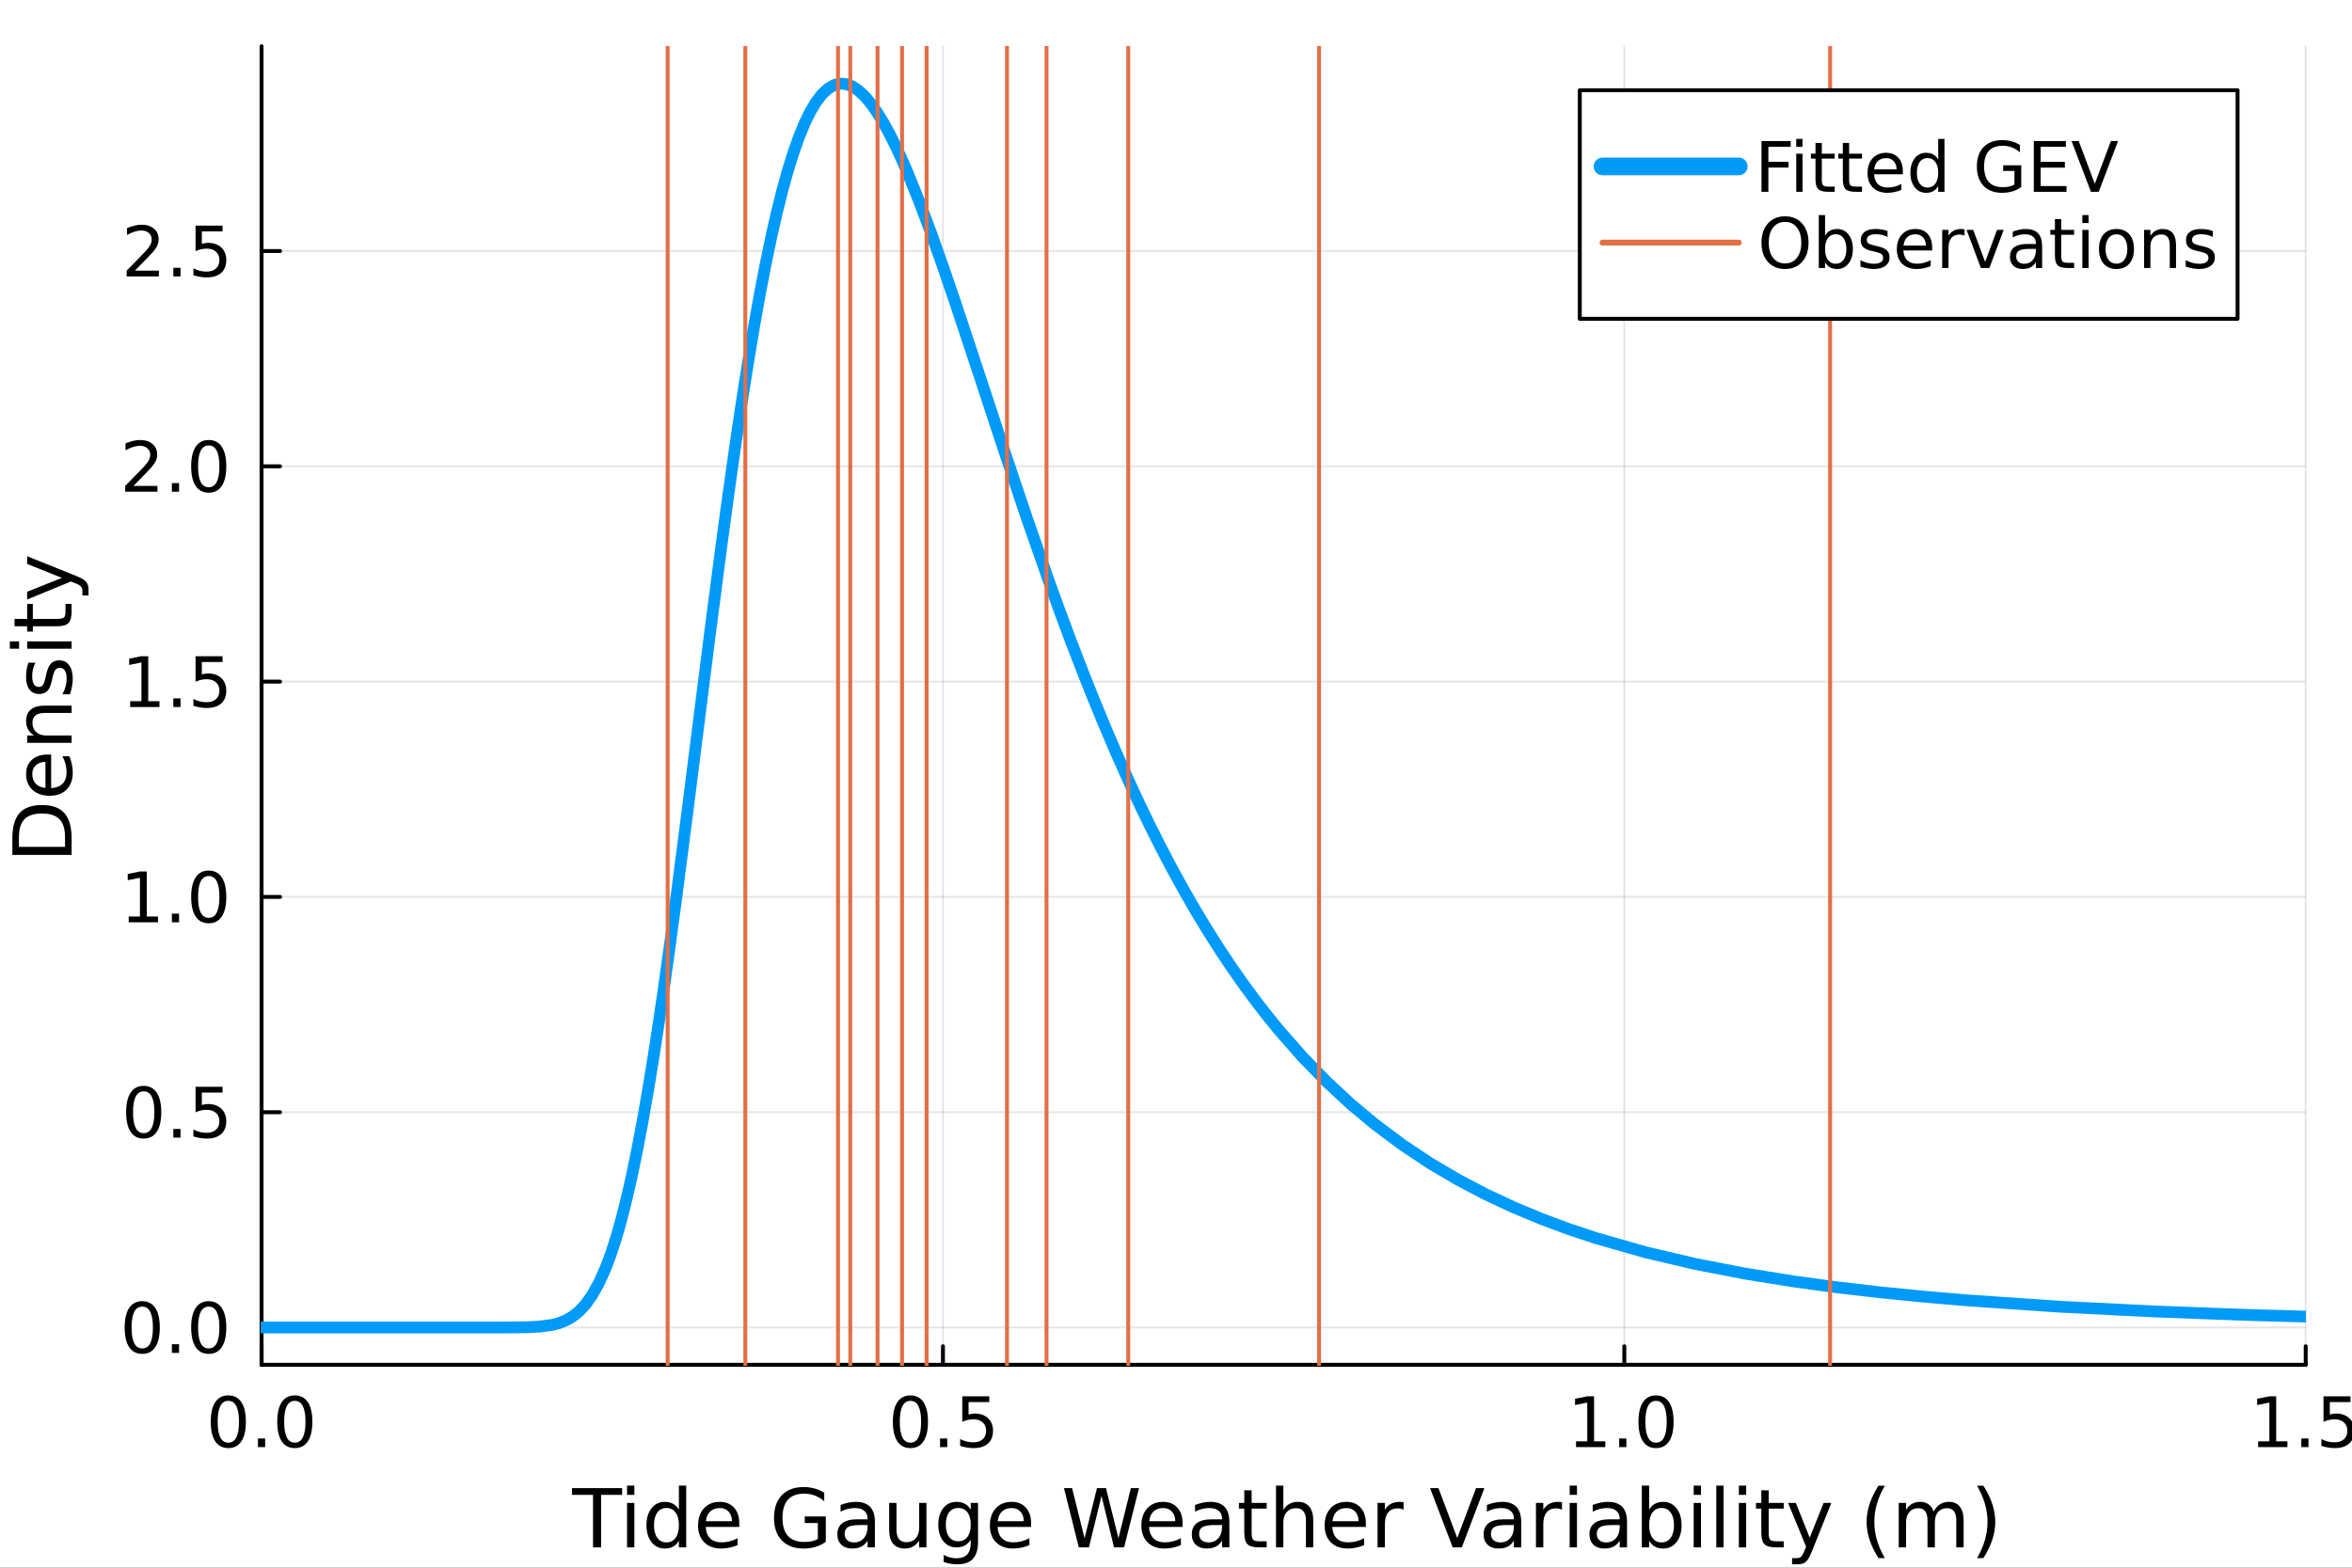 <?xml version="1.0" encoding="utf-8"?>
<svg xmlns="http://www.w3.org/2000/svg" xmlns:xlink="http://www.w3.org/1999/xlink" width="600" height="400" viewBox="0 0 2400 1600">
<rect x="0" y="0" width="2400" height="1600" fill="#333333" stroke="none"/>
<defs>
  <clipPath id="clip240">
    <rect x="0" y="0" width="2400" height="1600"/>
  </clipPath>
</defs>
<path clip-path="url(#clip240)" d="
M0 1600 L2400 1600 L2400 0 L0 0  Z
  " fill="#ffffff" fill-rule="evenodd" fill-opacity="1"/>
<defs>
  <clipPath id="clip241">
    <rect x="480" y="0" width="1681" height="1600"/>
  </clipPath>
</defs>
<path clip-path="url(#clip240)" d="
M266.9 1392.94 L2352.76 1392.94 L2352.76 47.244 L266.9 47.244  Z
  " fill="#ffffff" fill-rule="evenodd" fill-opacity="1"/>
<defs>
  <clipPath id="clip242">
    <rect x="266" y="47" width="2087" height="1347"/>
  </clipPath>
</defs>
<polyline clip-path="url(#clip242)" style="stroke:#000000; stroke-linecap:round; stroke-linejoin:round; stroke-width:2; stroke-opacity:0.1; fill:none" points="
  266.9,1392.94 266.9,47.244 
  "/>
<polyline clip-path="url(#clip242)" style="stroke:#000000; stroke-linecap:round; stroke-linejoin:round; stroke-width:2; stroke-opacity:0.1; fill:none" points="
  962.185,1392.94 962.185,47.244 
  "/>
<polyline clip-path="url(#clip242)" style="stroke:#000000; stroke-linecap:round; stroke-linejoin:round; stroke-width:2; stroke-opacity:0.1; fill:none" points="
  1657.47,1392.94 1657.47,47.244 
  "/>
<polyline clip-path="url(#clip242)" style="stroke:#000000; stroke-linecap:round; stroke-linejoin:round; stroke-width:2; stroke-opacity:0.1; fill:none" points="
  2352.76,1392.94 2352.76,47.244 
  "/>
<polyline clip-path="url(#clip240)" style="stroke:#000000; stroke-linecap:round; stroke-linejoin:round; stroke-width:4; stroke-opacity:1; fill:none" points="
  266.9,1392.94 2352.76,1392.94 
  "/>
<polyline clip-path="url(#clip240)" style="stroke:#000000; stroke-linecap:round; stroke-linejoin:round; stroke-width:4; stroke-opacity:1; fill:none" points="
  266.9,1392.94 266.9,1374.04 
  "/>
<polyline clip-path="url(#clip240)" style="stroke:#000000; stroke-linecap:round; stroke-linejoin:round; stroke-width:4; stroke-opacity:1; fill:none" points="
  962.185,1392.94 962.185,1374.04 
  "/>
<polyline clip-path="url(#clip240)" style="stroke:#000000; stroke-linecap:round; stroke-linejoin:round; stroke-width:4; stroke-opacity:1; fill:none" points="
  1657.47,1392.94 1657.47,1374.04 
  "/>
<polyline clip-path="url(#clip240)" style="stroke:#000000; stroke-linecap:round; stroke-linejoin:round; stroke-width:4; stroke-opacity:1; fill:none" points="
  2352.76,1392.94 2352.76,1374.04 
  "/>
<path clip-path="url(#clip240)" d="M232.977 1429.72 Q227.56 1429.72 224.817 1435.07 Q222.109 1440.38 222.109 1451.07 Q222.109 1461.73 224.817 1467.08 Q227.56 1472.39 232.977 1472.39 Q238.428 1472.39 241.136 1467.08 Q243.879 1461.73 243.879 1451.07 Q243.879 1440.38 241.136 1435.07 Q238.428 1429.72 232.977 1429.72 M232.977 1424.16 Q241.692 1424.16 246.275 1431.07 Q250.893 1437.95 250.893 1451.07 Q250.893 1464.16 246.275 1471.07 Q241.692 1477.95 232.977 1477.95 Q224.261 1477.95 219.643 1471.07 Q215.06 1464.16 215.06 1451.07 Q215.06 1437.95 219.643 1431.07 Q224.261 1424.16 232.977 1424.16 Z" fill="#000000" fill-rule="evenodd" fill-opacity="1" /><path clip-path="url(#clip240)" d="M263.22 1468.12 L270.546 1468.12 L270.546 1476.94 L263.22 1476.94 L263.22 1468.12 Z" fill="#000000" fill-rule="evenodd" fill-opacity="1" /><path clip-path="url(#clip240)" d="M300.824 1429.72 Q295.407 1429.72 292.664 1435.07 Q289.956 1440.38 289.956 1451.07 Q289.956 1461.73 292.664 1467.08 Q295.407 1472.39 300.824 1472.39 Q306.275 1472.39 308.983 1467.08 Q311.726 1461.73 311.726 1451.07 Q311.726 1440.38 308.983 1435.07 Q306.275 1429.72 300.824 1429.72 M300.824 1424.16 Q309.539 1424.16 314.122 1431.07 Q318.74 1437.95 318.74 1451.07 Q318.74 1464.16 314.122 1471.07 Q309.539 1477.95 300.824 1477.95 Q292.108 1477.95 287.49 1471.07 Q282.907 1464.16 282.907 1451.07 Q282.907 1437.95 287.49 1431.07 Q292.108 1424.16 300.824 1424.16 Z" fill="#000000" fill-rule="evenodd" fill-opacity="1" /><path clip-path="url(#clip240)" d="M929.009 1429.72 Q923.592 1429.72 920.849 1435.07 Q918.141 1440.38 918.141 1451.07 Q918.141 1461.73 920.849 1467.08 Q923.592 1472.39 929.009 1472.39 Q934.46 1472.39 937.168 1467.08 Q939.911 1461.73 939.911 1451.07 Q939.911 1440.38 937.168 1435.07 Q934.46 1429.72 929.009 1429.72 M929.009 1424.16 Q937.724 1424.16 942.307 1431.07 Q946.925 1437.95 946.925 1451.07 Q946.925 1464.16 942.307 1471.07 Q937.724 1477.95 929.009 1477.95 Q920.293 1477.95 915.675 1471.07 Q911.092 1464.16 911.092 1451.07 Q911.092 1437.95 915.675 1431.07 Q920.293 1424.16 929.009 1424.16 Z" fill="#000000" fill-rule="evenodd" fill-opacity="1" /><path clip-path="url(#clip240)" d="M959.251 1468.12 L966.578 1468.12 L966.578 1476.94 L959.251 1476.94 L959.251 1468.12 Z" fill="#000000" fill-rule="evenodd" fill-opacity="1" /><path clip-path="url(#clip240)" d="M981.925 1425.1 L1009.46 1425.1 L1009.46 1431 L988.348 1431 L988.348 1443.71 Q989.876 1443.19 991.404 1442.95 Q992.932 1442.67 994.46 1442.67 Q1003.14 1442.67 1008.21 1447.43 Q1013.28 1452.18 1013.28 1460.31 Q1013.28 1468.68 1008.07 1473.33 Q1002.86 1477.95 993.383 1477.95 Q990.119 1477.95 986.717 1477.39 Q983.348 1476.84 979.737 1475.72 L979.737 1468.68 Q982.862 1470.38 986.196 1471.21 Q989.529 1472.04 993.244 1472.04 Q999.251 1472.04 1002.76 1468.88 Q1006.27 1465.72 1006.27 1460.31 Q1006.27 1454.89 1002.76 1451.73 Q999.251 1448.57 993.244 1448.57 Q990.432 1448.57 987.619 1449.2 Q984.842 1449.82 981.925 1451.14 L981.925 1425.1 Z" fill="#000000" fill-rule="evenodd" fill-opacity="1" /><path clip-path="url(#clip240)" d="M1608.2 1471.04 L1619.66 1471.04 L1619.66 1431.49 L1607.19 1433.99 L1607.19 1427.6 L1619.59 1425.1 L1626.6 1425.1 L1626.6 1471.04 L1638.06 1471.04 L1638.06 1476.94 L1608.2 1476.94 L1608.2 1471.04 Z" fill="#000000" fill-rule="evenodd" fill-opacity="1" /><path clip-path="url(#clip240)" d="M1652.23 1468.12 L1659.55 1468.12 L1659.55 1476.94 L1652.23 1476.94 L1652.23 1468.12 Z" fill="#000000" fill-rule="evenodd" fill-opacity="1" /><path clip-path="url(#clip240)" d="M1689.83 1429.72 Q1684.41 1429.72 1681.67 1435.07 Q1678.96 1440.38 1678.96 1451.07 Q1678.96 1461.73 1681.67 1467.08 Q1684.41 1472.39 1689.83 1472.39 Q1695.28 1472.39 1697.99 1467.08 Q1700.73 1461.73 1700.73 1451.07 Q1700.73 1440.38 1697.99 1435.07 Q1695.28 1429.72 1689.83 1429.72 M1689.83 1424.16 Q1698.55 1424.16 1703.13 1431.07 Q1707.75 1437.95 1707.75 1451.07 Q1707.75 1464.16 1703.13 1471.07 Q1698.55 1477.95 1689.83 1477.95 Q1681.12 1477.95 1676.5 1471.07 Q1671.92 1464.16 1671.92 1451.07 Q1671.92 1437.95 1676.5 1431.07 Q1681.12 1424.16 1689.83 1424.16 Z" fill="#000000" fill-rule="evenodd" fill-opacity="1" /><path clip-path="url(#clip240)" d="M2304.23 1471.04 L2315.69 1471.04 L2315.69 1431.49 L2303.22 1433.99 L2303.22 1427.6 L2315.62 1425.1 L2322.63 1425.1 L2322.63 1471.04 L2334.09 1471.04 L2334.09 1476.94 L2304.23 1476.94 L2304.23 1471.04 Z" fill="#000000" fill-rule="evenodd" fill-opacity="1" /><path clip-path="url(#clip240)" d="M2348.26 1468.12 L2355.59 1468.12 L2355.59 1476.94 L2348.26 1476.94 L2348.26 1468.12 Z" fill="#000000" fill-rule="evenodd" fill-opacity="1" /><path clip-path="url(#clip240)" d="M2370.93 1425.1 L2398.47 1425.1 L2398.47 1431 L2377.36 1431 L2377.36 1443.71 Q2378.88 1443.19 2380.41 1442.95 Q2381.94 1442.67 2383.47 1442.67 Q2392.15 1442.67 2397.22 1447.43 Q2402.29 1452.18 2402.29 1460.31 Q2402.29 1468.68 2397.08 1473.33 Q2391.87 1477.95 2382.39 1477.95 Q2379.13 1477.95 2375.72 1477.39 Q2372.36 1476.84 2368.75 1475.72 L2368.75 1468.68 Q2371.87 1470.38 2375.2 1471.21 Q2378.54 1472.04 2382.25 1472.04 Q2388.26 1472.04 2391.77 1468.88 Q2395.27 1465.72 2395.27 1460.31 Q2395.27 1454.89 2391.77 1451.73 Q2388.26 1448.57 2382.25 1448.57 Q2379.44 1448.57 2376.63 1449.2 Q2373.85 1449.82 2370.93 1451.14 L2370.93 1425.1 Z" fill="#000000" fill-rule="evenodd" fill-opacity="1" /><path clip-path="url(#clip240)" d="M583.663 1518.8 L634.826 1518.8 L634.826 1525.68 L613.356 1525.68 L613.356 1579.28 L605.133 1579.28 L605.133 1525.68 L583.663 1525.68 L583.663 1518.8 Z" fill="#000000" fill-rule="evenodd" fill-opacity="1" /><path clip-path="url(#clip240)" d="M639.849 1533.91 L647.303 1533.91 L647.303 1579.28 L639.849 1579.28 L639.849 1533.91 M639.849 1516.24 L647.303 1516.24 L647.303 1525.68 L639.849 1525.68 L639.849 1516.24 Z" fill="#000000" fill-rule="evenodd" fill-opacity="1" /><path clip-path="url(#clip240)" d="M692.754 1540.79 L692.754 1516.24 L700.207 1516.24 L700.207 1579.28 L692.754 1579.28 L692.754 1572.47 Q690.404 1576.52 686.799 1578.51 Q683.234 1580.45 678.211 1580.45 Q669.988 1580.45 664.803 1573.89 Q659.658 1567.33 659.658 1556.63 Q659.658 1545.94 664.803 1539.37 Q669.988 1532.81 678.211 1532.81 Q683.234 1532.81 686.799 1534.8 Q690.404 1536.74 692.754 1540.79 M667.355 1556.63 Q667.355 1564.85 670.717 1569.55 Q674.12 1574.21 680.034 1574.21 Q685.948 1574.21 689.351 1569.55 Q692.754 1564.85 692.754 1556.63 Q692.754 1548.41 689.351 1543.75 Q685.948 1539.05 680.034 1539.05 Q674.12 1539.05 670.717 1543.75 Q667.355 1548.41 667.355 1556.63 Z" fill="#000000" fill-rule="evenodd" fill-opacity="1" /><path clip-path="url(#clip240)" d="M754.368 1554.73 L754.368 1558.37 L720.097 1558.37 Q720.584 1566.07 724.715 1570.12 Q728.888 1574.13 736.301 1574.13 Q740.595 1574.13 744.605 1573.08 Q748.656 1572.02 752.626 1569.92 L752.626 1576.97 Q748.616 1578.67 744.403 1579.56 Q740.19 1580.45 735.855 1580.45 Q724.999 1580.45 718.639 1574.13 Q712.32 1567.81 712.32 1557.04 Q712.32 1545.9 718.315 1539.37 Q724.351 1532.81 734.559 1532.81 Q743.714 1532.81 749.021 1538.73 Q754.368 1544.6 754.368 1554.73 M746.914 1552.54 Q746.833 1546.42 743.471 1542.78 Q740.149 1539.13 734.64 1539.13 Q728.402 1539.13 724.634 1542.66 Q720.908 1546.18 720.34 1552.58 L746.914 1552.54 Z" fill="#000000" fill-rule="evenodd" fill-opacity="1" /><path clip-path="url(#clip240)" d="M834.535 1570.65 L834.535 1554.4 L821.167 1554.4 L821.167 1547.68 L842.637 1547.68 L842.637 1573.65 Q837.898 1577.01 832.186 1578.75 Q826.474 1580.45 819.993 1580.45 Q805.815 1580.45 797.794 1572.19 Q789.813 1563.88 789.813 1549.1 Q789.813 1534.27 797.794 1526.01 Q805.815 1517.7 819.993 1517.7 Q825.907 1517.7 831.214 1519.16 Q836.561 1520.62 841.057 1523.45 L841.057 1532.16 Q836.52 1528.32 831.416 1526.37 Q826.312 1524.43 820.681 1524.43 Q809.582 1524.43 803.992 1530.62 Q798.442 1536.82 798.442 1549.1 Q798.442 1561.33 803.992 1567.53 Q809.582 1573.73 820.681 1573.73 Q825.016 1573.73 828.419 1573 Q831.821 1572.23 834.535 1570.65 Z" fill="#000000" fill-rule="evenodd" fill-opacity="1" /><path clip-path="url(#clip240)" d="M877.88 1556.47 Q868.847 1556.47 865.363 1558.54 Q861.879 1560.6 861.879 1565.58 Q861.879 1569.55 864.472 1571.9 Q867.105 1574.21 871.601 1574.21 Q877.799 1574.21 881.526 1569.84 Q885.293 1565.42 885.293 1558.13 L885.293 1556.47 L877.88 1556.47 M892.747 1553.39 L892.747 1579.28 L885.293 1579.28 L885.293 1572.39 Q882.741 1576.52 878.933 1578.51 Q875.125 1580.45 869.616 1580.45 Q862.649 1580.45 858.517 1576.56 Q854.425 1572.63 854.425 1566.07 Q854.425 1558.41 859.53 1554.52 Q864.674 1550.64 874.842 1550.64 L885.293 1550.64 L885.293 1549.91 Q885.293 1544.76 881.891 1541.97 Q878.528 1539.13 872.411 1539.13 Q868.523 1539.13 864.836 1540.06 Q861.15 1540.99 857.747 1542.86 L857.747 1535.97 Q861.839 1534.39 865.687 1533.62 Q869.535 1532.81 873.181 1532.81 Q883.025 1532.81 887.886 1537.92 Q892.747 1543.02 892.747 1553.39 Z" fill="#000000" fill-rule="evenodd" fill-opacity="1" /><path clip-path="url(#clip240)" d="M907.33 1561.37 L907.33 1533.91 L914.784 1533.91 L914.784 1561.09 Q914.784 1567.53 917.295 1570.77 Q919.807 1573.97 924.83 1573.97 Q930.866 1573.97 934.35 1570.12 Q937.874 1566.27 937.874 1559.63 L937.874 1533.91 L945.328 1533.91 L945.328 1579.28 L937.874 1579.28 L937.874 1572.31 Q935.16 1576.44 931.555 1578.47 Q927.99 1580.45 923.25 1580.45 Q915.432 1580.45 911.381 1575.59 Q907.33 1570.73 907.33 1561.37 M926.086 1532.81 L926.086 1532.81 Z" fill="#000000" fill-rule="evenodd" fill-opacity="1" /><path clip-path="url(#clip240)" d="M990.536 1556.06 Q990.536 1547.96 987.174 1543.51 Q983.852 1539.05 977.816 1539.05 Q971.821 1539.05 968.458 1543.51 Q965.137 1547.96 965.137 1556.06 Q965.137 1564.13 968.458 1568.58 Q971.821 1573.04 977.816 1573.04 Q983.852 1573.04 987.174 1568.58 Q990.536 1564.13 990.536 1556.06 M997.989 1573.65 Q997.989 1585.23 992.845 1590.86 Q987.7 1596.53 977.087 1596.53 Q973.157 1596.53 969.674 1595.93 Q966.19 1595.36 962.909 1594.14 L962.909 1586.89 Q966.19 1588.67 969.39 1589.52 Q972.59 1590.38 975.912 1590.38 Q983.244 1590.38 986.89 1586.53 Q990.536 1582.72 990.536 1574.98 L990.536 1571.3 Q988.227 1575.31 984.621 1577.29 Q981.016 1579.28 975.993 1579.28 Q967.648 1579.28 962.544 1572.92 Q957.44 1566.56 957.44 1556.06 Q957.44 1545.53 962.544 1539.17 Q967.648 1532.81 975.993 1532.81 Q981.016 1532.81 984.621 1534.8 Q988.227 1536.78 990.536 1540.79 L990.536 1533.91 L997.989 1533.91 L997.989 1573.65 Z" fill="#000000" fill-rule="evenodd" fill-opacity="1" /><path clip-path="url(#clip240)" d="M1052.15 1554.73 L1052.15 1558.37 L1017.88 1558.37 Q1018.37 1566.07 1022.5 1570.12 Q1026.67 1574.13 1034.08 1574.13 Q1038.38 1574.13 1042.39 1573.08 Q1046.44 1572.02 1050.41 1569.92 L1050.41 1576.97 Q1046.4 1578.67 1042.18 1579.56 Q1037.97 1580.45 1033.64 1580.45 Q1022.78 1580.45 1016.42 1574.13 Q1010.1 1567.81 1010.1 1557.04 Q1010.1 1545.9 1016.1 1539.37 Q1022.13 1532.81 1032.34 1532.81 Q1041.5 1532.81 1046.8 1538.73 Q1052.15 1544.6 1052.15 1554.73 M1044.7 1552.54 Q1044.62 1546.42 1041.25 1542.78 Q1037.93 1539.13 1032.42 1539.13 Q1026.18 1539.13 1022.42 1542.66 Q1018.69 1546.18 1018.12 1552.58 L1044.7 1552.54 Z" fill="#000000" fill-rule="evenodd" fill-opacity="1" /><path clip-path="url(#clip240)" d="M1085.69 1518.8 L1093.96 1518.8 L1106.68 1569.92 L1119.35 1518.8 L1128.55 1518.8 L1141.27 1569.92 L1153.95 1518.8 L1162.25 1518.8 L1147.06 1579.28 L1136.77 1579.28 L1124.01 1526.78 L1111.13 1579.28 L1100.84 1579.28 L1085.69 1518.8 Z" fill="#000000" fill-rule="evenodd" fill-opacity="1" /><path clip-path="url(#clip240)" d="M1206.73 1554.73 L1206.73 1558.37 L1172.46 1558.37 Q1172.95 1566.07 1177.08 1570.12 Q1181.25 1574.13 1188.67 1574.13 Q1192.96 1574.13 1196.97 1573.08 Q1201.02 1572.02 1204.99 1569.92 L1204.99 1576.97 Q1200.98 1578.67 1196.77 1579.56 Q1192.55 1580.45 1188.22 1580.45 Q1177.36 1580.45 1171 1574.13 Q1164.68 1567.81 1164.68 1557.04 Q1164.68 1545.9 1170.68 1539.37 Q1176.72 1532.81 1186.92 1532.81 Q1196.08 1532.81 1201.39 1538.73 Q1206.73 1544.6 1206.73 1554.73 M1199.28 1552.54 Q1199.2 1546.42 1195.84 1542.78 Q1192.51 1539.13 1187 1539.13 Q1180.77 1539.13 1177 1542.66 Q1173.27 1546.18 1172.7 1552.58 L1199.28 1552.54 Z" fill="#000000" fill-rule="evenodd" fill-opacity="1" /><path clip-path="url(#clip240)" d="M1239.59 1556.47 Q1230.55 1556.47 1227.07 1558.54 Q1223.58 1560.6 1223.58 1565.58 Q1223.58 1569.55 1226.18 1571.9 Q1228.81 1574.21 1233.31 1574.21 Q1239.5 1574.21 1243.23 1569.84 Q1247 1565.42 1247 1558.13 L1247 1556.47 L1239.59 1556.47 M1254.45 1553.39 L1254.45 1579.28 L1247 1579.28 L1247 1572.39 Q1244.45 1576.52 1240.64 1578.51 Q1236.83 1580.45 1231.32 1580.45 Q1224.35 1580.45 1220.22 1576.56 Q1216.13 1572.63 1216.13 1566.07 Q1216.13 1558.41 1221.23 1554.52 Q1226.38 1550.64 1236.55 1550.64 L1247 1550.64 L1247 1549.91 Q1247 1544.76 1243.6 1541.97 Q1240.23 1539.13 1234.12 1539.13 Q1230.23 1539.13 1226.54 1540.06 Q1222.86 1540.99 1219.45 1542.86 L1219.45 1535.97 Q1223.54 1534.39 1227.39 1533.62 Q1231.24 1532.81 1234.89 1532.81 Q1244.73 1532.81 1249.59 1537.92 Q1254.45 1543.02 1254.45 1553.39 Z" fill="#000000" fill-rule="evenodd" fill-opacity="1" /><path clip-path="url(#clip240)" d="M1277.18 1521.02 L1277.18 1533.91 L1292.53 1533.91 L1292.53 1539.7 L1277.18 1539.7 L1277.18 1564.33 Q1277.18 1569.88 1278.68 1571.46 Q1280.22 1573.04 1284.87 1573.04 L1292.53 1573.04 L1292.53 1579.28 L1284.87 1579.28 Q1276.25 1579.28 1272.96 1576.08 Q1269.68 1572.83 1269.68 1564.33 L1269.68 1539.7 L1264.21 1539.7 L1264.21 1533.91 L1269.68 1533.91 L1269.68 1521.02 L1277.18 1521.02 Z" fill="#000000" fill-rule="evenodd" fill-opacity="1" /><path clip-path="url(#clip240)" d="M1340.05 1551.89 L1340.05 1579.28 L1332.59 1579.28 L1332.59 1552.13 Q1332.59 1545.69 1330.08 1542.49 Q1327.57 1539.29 1322.55 1539.29 Q1316.51 1539.29 1313.03 1543.14 Q1309.54 1546.99 1309.54 1553.63 L1309.54 1579.28 L1302.05 1579.28 L1302.05 1516.24 L1309.54 1516.24 L1309.54 1540.95 Q1312.22 1536.86 1315.82 1534.84 Q1319.47 1532.81 1324.21 1532.81 Q1332.03 1532.81 1336.04 1537.67 Q1340.05 1542.49 1340.05 1551.89 Z" fill="#000000" fill-rule="evenodd" fill-opacity="1" /><path clip-path="url(#clip240)" d="M1393.72 1554.73 L1393.72 1558.37 L1359.45 1558.37 Q1359.94 1566.07 1364.07 1570.12 Q1368.24 1574.13 1375.66 1574.13 Q1379.95 1574.13 1383.96 1573.08 Q1388.01 1572.02 1391.98 1569.92 L1391.98 1576.97 Q1387.97 1578.67 1383.76 1579.56 Q1379.54 1580.45 1375.21 1580.45 Q1364.35 1580.45 1357.99 1574.13 Q1351.67 1567.81 1351.67 1557.04 Q1351.67 1545.9 1357.67 1539.37 Q1363.71 1532.81 1373.91 1532.81 Q1383.07 1532.81 1388.38 1538.73 Q1393.72 1544.6 1393.72 1554.73 M1386.27 1552.54 Q1386.19 1546.42 1382.83 1542.78 Q1379.5 1539.13 1373.99 1539.13 Q1367.76 1539.13 1363.99 1542.66 Q1360.26 1546.18 1359.69 1552.58 L1386.27 1552.54 Z" fill="#000000" fill-rule="evenodd" fill-opacity="1" /><path clip-path="url(#clip240)" d="M1432.25 1540.87 Q1430.99 1540.14 1429.49 1539.82 Q1428.03 1539.46 1426.25 1539.46 Q1419.93 1539.46 1416.53 1543.59 Q1413.17 1547.68 1413.17 1555.38 L1413.17 1579.28 L1405.67 1579.28 L1405.67 1533.91 L1413.17 1533.91 L1413.17 1540.95 Q1415.52 1536.82 1419.28 1534.84 Q1423.05 1532.81 1428.44 1532.81 Q1429.21 1532.81 1430.14 1532.93 Q1431.07 1533.01 1432.21 1533.22 L1432.25 1540.87 Z" fill="#000000" fill-rule="evenodd" fill-opacity="1" /><path clip-path="url(#clip240)" d="M1482.36 1579.28 L1459.27 1518.8 L1467.81 1518.8 L1486.97 1569.72 L1506.18 1518.8 L1514.68 1518.8 L1491.63 1579.28 L1482.36 1579.28 Z" fill="#000000" fill-rule="evenodd" fill-opacity="1" /><path clip-path="url(#clip240)" d="M1537.37 1556.47 Q1528.33 1556.47 1524.85 1558.54 Q1521.37 1560.6 1521.37 1565.58 Q1521.37 1569.55 1523.96 1571.9 Q1526.59 1574.21 1531.09 1574.21 Q1537.29 1574.21 1541.01 1569.84 Q1544.78 1565.42 1544.78 1558.13 L1544.78 1556.47 L1537.37 1556.47 M1552.23 1553.39 L1552.23 1579.28 L1544.78 1579.28 L1544.78 1572.39 Q1542.23 1576.52 1538.42 1578.51 Q1534.61 1580.45 1529.1 1580.45 Q1522.14 1580.45 1518 1576.56 Q1513.91 1572.63 1513.91 1566.07 Q1513.91 1558.41 1519.02 1554.52 Q1524.16 1550.64 1534.33 1550.64 L1544.78 1550.64 L1544.78 1549.91 Q1544.78 1544.76 1541.38 1541.97 Q1538.02 1539.13 1531.9 1539.13 Q1528.01 1539.13 1524.32 1540.06 Q1520.64 1540.99 1517.23 1542.86 L1517.23 1535.97 Q1521.33 1534.39 1525.17 1533.62 Q1529.02 1532.81 1532.67 1532.81 Q1542.51 1532.81 1547.37 1537.92 Q1552.23 1543.02 1552.23 1553.39 Z" fill="#000000" fill-rule="evenodd" fill-opacity="1" /><path clip-path="url(#clip240)" d="M1593.88 1540.87 Q1592.62 1540.14 1591.12 1539.82 Q1589.66 1539.46 1587.88 1539.46 Q1581.56 1539.46 1578.16 1543.59 Q1574.8 1547.68 1574.8 1555.38 L1574.8 1579.28 L1567.3 1579.28 L1567.3 1533.91 L1574.8 1533.91 L1574.8 1540.95 Q1577.15 1536.82 1580.91 1534.84 Q1584.68 1532.81 1590.07 1532.81 Q1590.84 1532.81 1591.77 1532.93 Q1592.7 1533.01 1593.84 1533.22 L1593.88 1540.87 Z" fill="#000000" fill-rule="evenodd" fill-opacity="1" /><path clip-path="url(#clip240)" d="M1601.7 1533.91 L1609.15 1533.91 L1609.15 1579.28 L1601.7 1579.28 L1601.7 1533.91 M1601.7 1516.24 L1609.15 1516.24 L1609.15 1525.68 L1601.7 1525.68 L1601.7 1516.24 Z" fill="#000000" fill-rule="evenodd" fill-opacity="1" /><path clip-path="url(#clip240)" d="M1645.36 1556.47 Q1636.33 1556.47 1632.85 1558.54 Q1629.36 1560.6 1629.36 1565.58 Q1629.36 1569.55 1631.96 1571.9 Q1634.59 1574.21 1639.09 1574.21 Q1645.28 1574.21 1649.01 1569.84 Q1652.78 1565.42 1652.78 1558.13 L1652.78 1556.47 L1645.36 1556.47 M1660.23 1553.39 L1660.23 1579.28 L1652.78 1579.28 L1652.78 1572.39 Q1650.23 1576.52 1646.42 1578.51 Q1642.61 1580.45 1637.1 1580.45 Q1630.13 1580.45 1626 1576.56 Q1621.91 1572.63 1621.91 1566.07 Q1621.91 1558.41 1627.01 1554.52 Q1632.16 1550.64 1642.33 1550.64 L1652.78 1550.64 L1652.78 1549.91 Q1652.78 1544.76 1649.37 1541.97 Q1646.01 1539.13 1639.9 1539.13 Q1636.01 1539.13 1632.32 1540.06 Q1628.63 1540.99 1625.23 1542.86 L1625.23 1535.97 Q1629.32 1534.39 1633.17 1533.62 Q1637.02 1532.81 1640.67 1532.81 Q1650.51 1532.81 1655.37 1537.92 Q1660.23 1543.02 1660.23 1553.39 Z" fill="#000000" fill-rule="evenodd" fill-opacity="1" /><path clip-path="url(#clip240)" d="M1708.15 1556.63 Q1708.15 1548.41 1704.75 1543.75 Q1701.39 1539.05 1695.47 1539.05 Q1689.56 1539.05 1686.16 1543.75 Q1682.79 1548.41 1682.79 1556.63 Q1682.79 1564.85 1686.16 1569.55 Q1689.56 1574.21 1695.47 1574.21 Q1701.39 1574.21 1704.75 1569.55 Q1708.15 1564.85 1708.15 1556.63 M1682.79 1540.79 Q1685.14 1536.74 1688.71 1534.8 Q1692.31 1532.81 1697.3 1532.81 Q1705.56 1532.81 1710.71 1539.37 Q1715.89 1545.94 1715.89 1556.63 Q1715.89 1567.33 1710.71 1573.89 Q1705.56 1580.45 1697.3 1580.45 Q1692.31 1580.45 1688.71 1578.51 Q1685.14 1576.52 1682.79 1572.47 L1682.79 1579.28 L1675.3 1579.28 L1675.3 1516.24 L1682.79 1516.24 L1682.79 1540.79 Z" fill="#000000" fill-rule="evenodd" fill-opacity="1" /><path clip-path="url(#clip240)" d="M1728.25 1533.91 L1735.7 1533.91 L1735.7 1579.28 L1728.25 1579.28 L1728.25 1533.91 M1728.25 1516.24 L1735.7 1516.24 L1735.7 1525.68 L1728.25 1525.68 L1728.25 1516.24 Z" fill="#000000" fill-rule="evenodd" fill-opacity="1" /><path clip-path="url(#clip240)" d="M1751.3 1516.24 L1758.75 1516.24 L1758.75 1579.28 L1751.3 1579.28 L1751.3 1516.24 Z" fill="#000000" fill-rule="evenodd" fill-opacity="1" /><path clip-path="url(#clip240)" d="M1774.35 1533.91 L1781.8 1533.91 L1781.8 1579.28 L1774.35 1579.28 L1774.35 1533.91 M1774.35 1516.24 L1781.8 1516.24 L1781.8 1525.68 L1774.35 1525.68 L1774.35 1516.24 Z" fill="#000000" fill-rule="evenodd" fill-opacity="1" /><path clip-path="url(#clip240)" d="M1804.77 1521.02 L1804.77 1533.91 L1820.12 1533.91 L1820.12 1539.7 L1804.77 1539.7 L1804.77 1564.33 Q1804.77 1569.88 1806.27 1571.46 Q1807.81 1573.04 1812.46 1573.04 L1820.12 1573.04 L1820.12 1579.28 L1812.46 1579.28 Q1803.84 1579.28 1800.55 1576.08 Q1797.27 1572.83 1797.27 1564.33 L1797.27 1539.7 L1791.8 1539.7 L1791.8 1533.91 L1797.27 1533.91 L1797.27 1521.02 L1804.77 1521.02 Z" fill="#000000" fill-rule="evenodd" fill-opacity="1" /><path clip-path="url(#clip240)" d="M1848.8 1583.49 Q1845.64 1591.59 1842.64 1594.06 Q1839.65 1596.53 1834.62 1596.53 L1828.67 1596.53 L1828.67 1590.29 L1833.04 1590.29 Q1836.12 1590.29 1837.82 1588.84 Q1839.52 1587.38 1841.59 1581.95 L1842.93 1578.55 L1824.58 1533.91 L1832.48 1533.91 L1846.65 1569.39 L1860.83 1533.91 L1868.73 1533.91 L1848.8 1583.49 Z" fill="#000000" fill-rule="evenodd" fill-opacity="1" /><path clip-path="url(#clip240)" d="M1923.3 1516.32 Q1917.87 1525.64 1915.24 1534.76 Q1912.6 1543.87 1912.6 1553.23 Q1912.6 1562.59 1915.24 1571.78 Q1917.91 1580.94 1923.3 1590.21 L1916.82 1590.21 Q1910.74 1580.69 1907.7 1571.5 Q1904.7 1562.3 1904.7 1553.23 Q1904.7 1544.2 1907.7 1535.04 Q1910.7 1525.88 1916.82 1516.32 L1923.3 1516.32 Z" fill="#000000" fill-rule="evenodd" fill-opacity="1" /><path clip-path="url(#clip240)" d="M1973.08 1542.62 Q1975.88 1537.59 1979.77 1535.2 Q1983.66 1532.81 1988.92 1532.81 Q1996.01 1532.81 1999.86 1537.79 Q2003.71 1542.74 2003.71 1551.89 L2003.71 1579.28 L1996.21 1579.28 L1996.21 1552.13 Q1996.21 1545.61 1993.9 1542.45 Q1991.6 1539.29 1986.86 1539.29 Q1981.06 1539.29 1977.7 1543.14 Q1974.34 1546.99 1974.34 1553.63 L1974.34 1579.28 L1966.84 1579.28 L1966.84 1552.13 Q1966.84 1545.57 1964.54 1542.45 Q1962.23 1539.29 1957.41 1539.29 Q1951.69 1539.29 1948.33 1543.18 Q1944.97 1547.03 1944.97 1553.63 L1944.97 1579.28 L1937.48 1579.28 L1937.48 1533.91 L1944.97 1533.91 L1944.97 1540.95 Q1947.52 1536.78 1951.09 1534.8 Q1954.65 1532.81 1959.55 1532.81 Q1964.49 1532.81 1967.94 1535.32 Q1971.42 1537.84 1973.08 1542.62 Z" fill="#000000" fill-rule="evenodd" fill-opacity="1" /><path clip-path="url(#clip240)" d="M2017.4 1516.32 L2023.88 1516.32 Q2029.96 1525.88 2032.95 1535.04 Q2035.99 1544.2 2035.99 1553.23 Q2035.99 1562.3 2032.95 1571.5 Q2029.96 1580.69 2023.88 1590.21 L2017.4 1590.21 Q2022.79 1580.94 2025.42 1571.78 Q2028.09 1562.59 2028.09 1553.23 Q2028.09 1543.87 2025.42 1534.76 Q2022.79 1525.64 2017.4 1516.32 Z" fill="#000000" fill-rule="evenodd" fill-opacity="1" /><polyline clip-path="url(#clip242)" style="stroke:#000000; stroke-linecap:round; stroke-linejoin:round; stroke-width:2; stroke-opacity:0.1; fill:none" points="
  266.9,1354.85 2352.76,1354.85 
  "/>
<polyline clip-path="url(#clip242)" style="stroke:#000000; stroke-linecap:round; stroke-linejoin:round; stroke-width:2; stroke-opacity:0.1; fill:none" points="
  266.9,1135.12 2352.76,1135.12 
  "/>
<polyline clip-path="url(#clip242)" style="stroke:#000000; stroke-linecap:round; stroke-linejoin:round; stroke-width:2; stroke-opacity:0.1; fill:none" points="
  266.9,915.39 2352.76,915.39 
  "/>
<polyline clip-path="url(#clip242)" style="stroke:#000000; stroke-linecap:round; stroke-linejoin:round; stroke-width:2; stroke-opacity:0.1; fill:none" points="
  266.9,695.658 2352.76,695.658 
  "/>
<polyline clip-path="url(#clip242)" style="stroke:#000000; stroke-linecap:round; stroke-linejoin:round; stroke-width:2; stroke-opacity:0.1; fill:none" points="
  266.9,475.925 2352.76,475.925 
  "/>
<polyline clip-path="url(#clip242)" style="stroke:#000000; stroke-linecap:round; stroke-linejoin:round; stroke-width:2; stroke-opacity:0.1; fill:none" points="
  266.9,256.193 2352.76,256.193 
  "/>
<polyline clip-path="url(#clip240)" style="stroke:#000000; stroke-linecap:round; stroke-linejoin:round; stroke-width:4; stroke-opacity:1; fill:none" points="
  266.9,1392.94 266.9,47.244 
  "/>
<polyline clip-path="url(#clip240)" style="stroke:#000000; stroke-linecap:round; stroke-linejoin:round; stroke-width:4; stroke-opacity:1; fill:none" points="
  266.9,1354.85 285.798,1354.85 
  "/>
<polyline clip-path="url(#clip240)" style="stroke:#000000; stroke-linecap:round; stroke-linejoin:round; stroke-width:4; stroke-opacity:1; fill:none" points="
  266.9,1135.12 285.798,1135.12 
  "/>
<polyline clip-path="url(#clip240)" style="stroke:#000000; stroke-linecap:round; stroke-linejoin:round; stroke-width:4; stroke-opacity:1; fill:none" points="
  266.9,915.39 285.798,915.39 
  "/>
<polyline clip-path="url(#clip240)" style="stroke:#000000; stroke-linecap:round; stroke-linejoin:round; stroke-width:4; stroke-opacity:1; fill:none" points="
  266.9,695.658 285.798,695.658 
  "/>
<polyline clip-path="url(#clip240)" style="stroke:#000000; stroke-linecap:round; stroke-linejoin:round; stroke-width:4; stroke-opacity:1; fill:none" points="
  266.9,475.925 285.798,475.925 
  "/>
<polyline clip-path="url(#clip240)" style="stroke:#000000; stroke-linecap:round; stroke-linejoin:round; stroke-width:4; stroke-opacity:1; fill:none" points="
  266.9,256.193 285.798,256.193 
  "/>
<path clip-path="url(#clip240)" d="M145.137 1333.55 Q139.72 1333.55 136.977 1338.9 Q134.269 1344.21 134.269 1354.91 Q134.269 1365.57 136.977 1370.91 Q139.72 1376.23 145.137 1376.23 Q150.588 1376.23 153.296 1370.91 Q156.039 1365.57 156.039 1354.91 Q156.039 1344.21 153.296 1338.9 Q150.588 1333.55 145.137 1333.55 M145.137 1328 Q153.852 1328 158.435 1334.91 Q163.053 1341.78 163.053 1354.91 Q163.053 1368 158.435 1374.91 Q153.852 1381.78 145.137 1381.78 Q136.421 1381.78 131.803 1374.91 Q127.22 1368 127.22 1354.91 Q127.22 1341.78 131.803 1334.91 Q136.421 1328 145.137 1328 Z" fill="#000000" fill-rule="evenodd" fill-opacity="1" /><path clip-path="url(#clip240)" d="M175.38 1371.95 L182.706 1371.95 L182.706 1380.77 L175.38 1380.77 L175.38 1371.95 Z" fill="#000000" fill-rule="evenodd" fill-opacity="1" /><path clip-path="url(#clip240)" d="M212.984 1333.55 Q207.567 1333.55 204.824 1338.9 Q202.116 1344.21 202.116 1354.91 Q202.116 1365.57 204.824 1370.91 Q207.567 1376.23 212.984 1376.23 Q218.435 1376.23 221.143 1370.91 Q223.886 1365.57 223.886 1354.91 Q223.886 1344.21 221.143 1338.9 Q218.435 1333.55 212.984 1333.55 M212.984 1328 Q221.699 1328 226.282 1334.91 Q230.9 1341.78 230.9 1354.91 Q230.9 1368 226.282 1374.91 Q221.699 1381.78 212.984 1381.78 Q204.268 1381.78 199.65 1374.91 Q195.067 1368 195.067 1354.91 Q195.067 1341.78 199.65 1334.91 Q204.268 1328 212.984 1328 Z" fill="#000000" fill-rule="evenodd" fill-opacity="1" /><path clip-path="url(#clip240)" d="M146.63 1113.82 Q141.213 1113.82 138.47 1119.17 Q135.762 1124.48 135.762 1135.17 Q135.762 1145.83 138.47 1151.18 Q141.213 1156.49 146.63 1156.49 Q152.081 1156.49 154.789 1151.18 Q157.532 1145.83 157.532 1135.17 Q157.532 1124.48 154.789 1119.17 Q152.081 1113.82 146.63 1113.82 M146.63 1108.26 Q155.345 1108.26 159.928 1115.17 Q164.546 1122.05 164.546 1135.17 Q164.546 1148.26 159.928 1155.17 Q155.345 1162.05 146.63 1162.05 Q137.915 1162.05 133.297 1155.17 Q128.713 1148.26 128.713 1135.17 Q128.713 1122.05 133.297 1115.17 Q137.915 1108.26 146.63 1108.26 Z" fill="#000000" fill-rule="evenodd" fill-opacity="1" /><path clip-path="url(#clip240)" d="M176.873 1152.22 L184.199 1152.22 L184.199 1161.04 L176.873 1161.04 L176.873 1152.22 Z" fill="#000000" fill-rule="evenodd" fill-opacity="1" /><path clip-path="url(#clip240)" d="M199.546 1109.2 L227.081 1109.2 L227.081 1115.1 L205.97 1115.1 L205.97 1127.81 Q207.498 1127.29 209.025 1127.05 Q210.553 1126.77 212.081 1126.77 Q220.761 1126.77 225.831 1131.53 Q230.9 1136.29 230.9 1144.41 Q230.9 1152.78 225.692 1157.43 Q220.484 1162.05 211.004 1162.05 Q207.741 1162.05 204.338 1161.49 Q200.97 1160.94 197.359 1159.83 L197.359 1152.78 Q200.484 1154.48 203.817 1155.31 Q207.15 1156.15 210.866 1156.15 Q216.872 1156.15 220.379 1152.99 Q223.886 1149.83 223.886 1144.41 Q223.886 1138.99 220.379 1135.83 Q216.872 1132.67 210.866 1132.67 Q208.053 1132.67 205.241 1133.3 Q202.463 1133.92 199.546 1135.24 L199.546 1109.2 Z" fill="#000000" fill-rule="evenodd" fill-opacity="1" /><path clip-path="url(#clip240)" d="M131.352 935.407 L142.81 935.407 L142.81 895.859 L130.345 898.359 L130.345 891.97 L142.741 889.47 L149.755 889.47 L149.755 935.407 L161.213 935.407 L161.213 941.31 L131.352 941.31 L131.352 935.407 Z" fill="#000000" fill-rule="evenodd" fill-opacity="1" /><path clip-path="url(#clip240)" d="M175.38 932.49 L182.706 932.49 L182.706 941.31 L175.38 941.31 L175.38 932.49 Z" fill="#000000" fill-rule="evenodd" fill-opacity="1" /><path clip-path="url(#clip240)" d="M212.984 894.088 Q207.567 894.088 204.824 899.435 Q202.116 904.747 202.116 915.442 Q202.116 926.101 204.824 931.449 Q207.567 936.761 212.984 936.761 Q218.435 936.761 221.143 931.449 Q223.886 926.101 223.886 915.442 Q223.886 904.747 221.143 899.435 Q218.435 894.088 212.984 894.088 M212.984 888.532 Q221.699 888.532 226.282 895.442 Q230.9 902.317 230.9 915.442 Q230.9 928.532 226.282 935.442 Q221.699 942.317 212.984 942.317 Q204.268 942.317 199.65 935.442 Q195.067 928.532 195.067 915.442 Q195.067 902.317 199.65 895.442 Q204.268 888.532 212.984 888.532 Z" fill="#000000" fill-rule="evenodd" fill-opacity="1" /><path clip-path="url(#clip240)" d="M132.845 715.675 L144.303 715.675 L144.303 676.126 L131.838 678.626 L131.838 672.237 L144.234 669.738 L151.248 669.738 L151.248 715.675 L162.706 715.675 L162.706 721.578 L132.845 721.578 L132.845 715.675 Z" fill="#000000" fill-rule="evenodd" fill-opacity="1" /><path clip-path="url(#clip240)" d="M176.873 712.758 L184.199 712.758 L184.199 721.578 L176.873 721.578 L176.873 712.758 Z" fill="#000000" fill-rule="evenodd" fill-opacity="1" /><path clip-path="url(#clip240)" d="M199.546 669.738 L227.081 669.738 L227.081 675.64 L205.97 675.64 L205.97 688.349 Q207.498 687.828 209.025 687.585 Q210.553 687.307 212.081 687.307 Q220.761 687.307 225.831 692.064 Q230.9 696.821 230.9 704.946 Q230.9 713.314 225.692 717.966 Q220.484 722.584 211.004 722.584 Q207.741 722.584 204.338 722.029 Q200.97 721.473 197.359 720.362 L197.359 713.314 Q200.484 715.015 203.817 715.848 Q207.15 716.682 210.866 716.682 Q216.872 716.682 220.379 713.522 Q223.886 710.362 223.886 704.946 Q223.886 699.529 220.379 696.369 Q216.872 693.21 210.866 693.21 Q208.053 693.21 205.241 693.835 Q202.463 694.46 199.546 695.779 L199.546 669.738 Z" fill="#000000" fill-rule="evenodd" fill-opacity="1" /><path clip-path="url(#clip240)" d="M136.178 495.943 L160.657 495.943 L160.657 501.845 L127.741 501.845 L127.741 495.943 Q131.734 491.811 138.609 484.866 Q145.519 477.887 147.289 475.873 Q150.658 472.089 151.977 469.484 Q153.331 466.845 153.331 464.311 Q153.331 460.179 150.414 457.575 Q147.533 454.971 142.88 454.971 Q139.581 454.971 135.901 456.116 Q132.255 457.262 128.088 459.589 L128.088 452.505 Q132.324 450.804 136.005 449.936 Q139.685 449.068 142.741 449.068 Q150.796 449.068 155.588 453.096 Q160.38 457.123 160.38 463.859 Q160.38 467.054 159.164 469.936 Q157.984 472.783 154.824 476.672 Q153.956 477.679 149.303 482.505 Q144.651 487.297 136.178 495.943 Z" fill="#000000" fill-rule="evenodd" fill-opacity="1" /><path clip-path="url(#clip240)" d="M175.38 493.026 L182.706 493.026 L182.706 501.845 L175.38 501.845 L175.38 493.026 Z" fill="#000000" fill-rule="evenodd" fill-opacity="1" /><path clip-path="url(#clip240)" d="M212.984 454.623 Q207.567 454.623 204.824 459.971 Q202.116 465.283 202.116 475.977 Q202.116 486.637 204.824 491.984 Q207.567 497.297 212.984 497.297 Q218.435 497.297 221.143 491.984 Q223.886 486.637 223.886 475.977 Q223.886 465.283 221.143 459.971 Q218.435 454.623 212.984 454.623 M212.984 449.068 Q221.699 449.068 226.282 455.977 Q230.9 462.852 230.9 475.977 Q230.9 489.068 226.282 495.977 Q221.699 502.852 212.984 502.852 Q204.268 502.852 199.65 495.977 Q195.067 489.068 195.067 475.977 Q195.067 462.852 199.65 455.977 Q204.268 449.068 212.984 449.068 Z" fill="#000000" fill-rule="evenodd" fill-opacity="1" /><path clip-path="url(#clip240)" d="M137.671 276.21 L162.151 276.21 L162.151 282.113 L129.234 282.113 L129.234 276.21 Q133.227 272.078 140.102 265.134 Q147.012 258.155 148.783 256.141 Q152.151 252.356 153.47 249.752 Q154.824 247.113 154.824 244.579 Q154.824 240.447 151.908 237.843 Q149.026 235.238 144.373 235.238 Q141.074 235.238 137.394 236.384 Q133.748 237.53 129.581 239.856 L129.581 232.773 Q133.817 231.072 137.498 230.204 Q141.178 229.336 144.234 229.336 Q152.289 229.336 157.081 233.363 Q161.873 237.391 161.873 244.127 Q161.873 247.322 160.657 250.204 Q159.477 253.051 156.317 256.94 Q155.449 257.947 150.796 262.773 Q146.144 267.565 137.671 276.21 Z" fill="#000000" fill-rule="evenodd" fill-opacity="1" /><path clip-path="url(#clip240)" d="M176.873 273.294 L184.199 273.294 L184.199 282.113 L176.873 282.113 L176.873 273.294 Z" fill="#000000" fill-rule="evenodd" fill-opacity="1" /><path clip-path="url(#clip240)" d="M199.546 230.273 L227.081 230.273 L227.081 236.176 L205.97 236.176 L205.97 248.884 Q207.498 248.363 209.025 248.12 Q210.553 247.842 212.081 247.842 Q220.761 247.842 225.831 252.599 Q230.9 257.356 230.9 265.481 Q230.9 273.849 225.692 278.502 Q220.484 283.12 211.004 283.12 Q207.741 283.12 204.338 282.564 Q200.97 282.009 197.359 280.898 L197.359 273.849 Q200.484 275.551 203.817 276.384 Q207.15 277.217 210.866 277.217 Q216.872 277.217 220.379 274.058 Q223.886 270.898 223.886 265.481 Q223.886 260.065 220.379 256.905 Q216.872 253.745 210.866 253.745 Q208.053 253.745 205.241 254.37 Q202.463 254.995 199.546 256.315 L199.546 230.273 Z" fill="#000000" fill-rule="evenodd" fill-opacity="1" /><path clip-path="url(#clip240)" d="M19.321 864.304 L66.352 864.304 L66.352 854.42 Q66.352 841.903 60.68 836.11 Q55.009 830.277 42.775 830.277 Q30.623 830.277 24.992 836.11 Q19.321 841.903 19.321 854.42 L19.321 864.304 M12.596 872.487 L12.596 855.676 Q12.596 838.095 19.928 829.871 Q27.22 821.648 42.775 821.648 Q58.412 821.648 65.744 829.912 Q73.076 838.176 73.076 855.676 L73.076 872.487 L12.596 872.487 Z" fill="#000000" fill-rule="evenodd" fill-opacity="1" /><path clip-path="url(#clip240)" d="M48.528 770.121 L52.173 770.121 L52.173 804.391 Q59.87 803.905 63.921 799.773 Q67.931 795.601 67.931 788.188 Q67.931 783.894 66.878 779.883 Q65.825 775.832 63.719 771.863 L70.767 771.863 Q72.469 775.873 73.36 780.086 Q74.251 784.299 74.251 788.633 Q74.251 799.49 67.931 805.85 Q61.612 812.169 50.837 812.169 Q39.697 812.169 33.175 806.174 Q26.612 800.138 26.612 789.93 Q26.612 780.775 32.527 775.468 Q38.4 770.121 48.528 770.121 M46.34 777.574 Q40.223 777.655 36.578 781.018 Q32.932 784.339 32.932 789.849 Q32.932 796.087 36.456 799.854 Q39.98 803.581 46.381 804.148 L46.34 777.574 Z" fill="#000000" fill-rule="evenodd" fill-opacity="1" /><path clip-path="url(#clip240)" d="M45.692 720.173 L73.076 720.173 L73.076 727.627 L45.935 727.627 Q39.494 727.627 36.294 730.138 Q33.094 732.65 33.094 737.673 Q33.094 743.709 36.942 747.193 Q40.791 750.676 47.434 750.676 L73.076 750.676 L73.076 758.17 L27.706 758.17 L27.706 750.676 L34.755 750.676 Q30.663 748.003 28.638 744.397 Q26.612 740.752 26.612 736.012 Q26.612 728.194 31.473 724.183 Q36.294 720.173 45.692 720.173 Z" fill="#000000" fill-rule="evenodd" fill-opacity="1" /><path clip-path="url(#clip240)" d="M29.043 676.383 L36.091 676.383 Q34.471 679.542 33.661 682.945 Q32.851 686.348 32.851 689.994 Q32.851 695.543 34.552 698.339 Q36.253 701.093 39.656 701.093 Q42.249 701.093 43.748 699.108 Q45.206 697.123 46.543 691.128 L47.11 688.576 Q48.811 680.636 51.93 677.314 Q55.009 673.952 60.559 673.952 Q66.878 673.952 70.565 678.975 Q74.251 683.958 74.251 692.708 Q74.251 696.354 73.522 700.324 Q72.833 704.253 71.415 708.628 L63.719 708.628 Q65.865 704.496 66.959 700.486 Q68.013 696.475 68.013 692.546 Q68.013 687.28 66.23 684.444 Q64.407 681.608 61.126 681.608 Q58.088 681.608 56.468 683.674 Q54.847 685.7 53.348 692.627 L52.741 695.219 Q51.282 702.146 48.285 705.225 Q45.246 708.304 39.98 708.304 Q33.58 708.304 30.096 703.767 Q26.612 699.23 26.612 690.885 Q26.612 686.753 27.22 683.107 Q27.828 679.461 29.043 676.383 Z" fill="#000000" fill-rule="evenodd" fill-opacity="1" /><path clip-path="url(#clip240)" d="M27.706 662.083 L27.706 654.629 L73.076 654.629 L73.076 662.083 L27.706 662.083 M10.044 662.083 L10.044 654.629 L19.483 654.629 L19.483 662.083 L10.044 662.083 Z" fill="#000000" fill-rule="evenodd" fill-opacity="1" /><path clip-path="url(#clip240)" d="M14.824 631.661 L27.706 631.661 L27.706 616.308 L33.499 616.308 L33.499 631.661 L58.128 631.661 Q63.678 631.661 65.258 630.162 Q66.838 628.623 66.838 623.964 L66.838 616.308 L73.076 616.308 L73.076 623.964 Q73.076 632.592 69.876 635.874 Q66.635 639.155 58.128 639.155 L33.499 639.155 L33.499 644.624 L27.706 644.624 L27.706 639.155 L14.824 639.155 L14.824 631.661 Z" fill="#000000" fill-rule="evenodd" fill-opacity="1" /><path clip-path="url(#clip240)" d="M77.289 587.627 Q85.391 590.787 87.862 593.785 Q90.333 596.782 90.333 601.806 L90.333 607.76 L84.095 607.76 L84.095 603.385 Q84.095 600.307 82.636 598.605 Q81.178 596.904 75.75 594.838 L72.347 593.501 L27.706 611.852 L27.706 603.953 L63.192 589.774 L27.706 575.596 L27.706 567.697 L77.289 587.627 Z" fill="#000000" fill-rule="evenodd" fill-opacity="1" /><polyline clip-path="url(#clip242)" style="stroke:#009af9; stroke-linecap:round; stroke-linejoin:round; stroke-width:12; stroke-opacity:1; fill:none" points="
  31.828,1354.85 51.214,1354.85 70.601,1354.85 249.857,1354.85 429.113,1354.85 456.045,1354.85 482.976,1354.85 509.908,1354.85 536.839,1354.63 550.305,1353.98 
  563.77,1352.13 570.503,1350.35 577.236,1347.69 583.969,1343.86 590.702,1338.54 597.435,1331.36 604.168,1321.95 610.9,1309.95 617.633,1295.02 621,1286.35 
  624.366,1276.84 627.732,1266.46 631.099,1255.18 634.465,1242.98 637.832,1229.86 641.198,1215.8 644.565,1200.81 650.257,1173.32 655.95,1143.22 661.642,1110.61 
  667.335,1075.62 673.027,1038.44 678.72,999.294 684.412,958.421 690.105,916.095 701.49,828.25 712.875,738.169 724.26,648.261 735.645,560.786 741.338,518.597 
  747.03,477.739 752.723,438.408 758.415,400.777 764.108,364.994 769.801,331.187 775.493,299.455 781.186,269.88 786.878,242.521 792.571,217.415 798.263,194.584 
  803.956,174.031 809.648,155.743 815.341,139.694 821.033,125.846 826.726,114.15 832.91,103.814 839.093,95.862 845.277,90.199 851.461,86.724 857.644,85.33 
  863.828,85.905 870.012,88.337 876.195,92.509 882.379,98.309 888.563,105.621 894.747,114.333 900.93,124.336 907.114,135.521 913.298,147.786 919.481,161.029 
  925.665,175.155 938.032,205.693 950.4,238.717 962.767,273.617 975.135,309.854 999.869,384.52 1024.6,459.697 1047.41,527.59 1070.21,592.931 1081.61,624.397 
  1093.01,654.968 1104.42,684.599 1115.82,713.255 1127.22,740.918 1138.62,767.575 1150.02,793.226 1161.42,817.876 1172.83,841.536 1184.23,864.223 1195.63,885.957 
  1207.03,906.761 1219.25,928.062 1231.48,948.357 1243.7,967.683 1255.93,986.076 1268.15,1003.57 1280.37,1020.21 1292.6,1036.03 1304.82,1051.06 1329.27,1078.92 
  1353.72,1104.05 1378.16,1126.72 1402.61,1147.17 1430.94,1168.38 1459.26,1187.22 1487.59,1203.95 1515.91,1218.84 1544.23,1232.09 1572.56,1243.9 1600.88,1254.43 
  1629.21,1263.84 1679.55,1278.19 1729.9,1290 1780.24,1299.77 1830.58,1307.88 1874.73,1313.87 1918.88,1319 1963.02,1323.39 2007.17,1327.17 2103.43,1333.73 
  2199.7,1338.54 2296.53,1342.15 2393.37,1344.85 2607.5,1348.77 2811.24,1350.92 3023.08,1352.28 3201.4,1353.01 3419.12,1353.59 3618.55,1353.95 3802.75,1354.17 
  3989.34,1354.34 4198.45,1354.47 4387.94,1354.56 4604.89,1354.63 4805.77,1354.68 5003.81,1354.72 5196.09,1354.74 5393.21,1354.76 5609.17,1354.78 5922.89,1354.8 
  5987.25,1354.81 
  "/>
<polyline clip-path="url(#clip242)" style="stroke:#e26f46; stroke-linecap:round; stroke-linejoin:round; stroke-width:4; stroke-opacity:1; fill:none" points="
  1067.87,2738.64 1067.87,-1298.45 
  "/>
<polyline clip-path="url(#clip242)" style="stroke:#e26f46; stroke-linecap:round; stroke-linejoin:round; stroke-width:4; stroke-opacity:1; fill:none" points="
  1345.98,2738.64 1345.98,-1298.45 
  "/>
<polyline clip-path="url(#clip242)" style="stroke:#e26f46; stroke-linecap:round; stroke-linejoin:round; stroke-width:4; stroke-opacity:1; fill:none" points="
  867.627,2738.64 867.627,-1298.45 
  "/>
<polyline clip-path="url(#clip242)" style="stroke:#e26f46; stroke-linecap:round; stroke-linejoin:round; stroke-width:4; stroke-opacity:1; fill:none" points="
  681.29,2738.64 681.29,-1298.45 
  "/>
<polyline clip-path="url(#clip242)" style="stroke:#e26f46; stroke-linecap:round; stroke-linejoin:round; stroke-width:4; stroke-opacity:1; fill:none" points="
  1027.54,2738.64 1027.54,-1298.45 
  "/>
<polyline clip-path="url(#clip242)" style="stroke:#e26f46; stroke-linecap:round; stroke-linejoin:round; stroke-width:4; stroke-opacity:1; fill:none" points="
  855.111,2738.64 855.111,-1298.45 
  "/>
<polyline clip-path="url(#clip242)" style="stroke:#e26f46; stroke-linecap:round; stroke-linejoin:round; stroke-width:4; stroke-opacity:1; fill:none" points="
  760.553,2738.64 760.553,-1298.45 
  "/>
<polyline clip-path="url(#clip242)" style="stroke:#e26f46; stroke-linecap:round; stroke-linejoin:round; stroke-width:4; stroke-opacity:1; fill:none" points="
  895.438,2738.64 895.438,-1298.45 
  "/>
<polyline clip-path="url(#clip242)" style="stroke:#e26f46; stroke-linecap:round; stroke-linejoin:round; stroke-width:4; stroke-opacity:1; fill:none" points="
  1151.3,2738.64 1151.3,-1298.45 
  "/>
<polyline clip-path="url(#clip242)" style="stroke:#e26f46; stroke-linecap:round; stroke-linejoin:round; stroke-width:4; stroke-opacity:1; fill:none" points="
  1867.45,2738.64 1867.45,-1298.45 
  "/>
<polyline clip-path="url(#clip242)" style="stroke:#e26f46; stroke-linecap:round; stroke-linejoin:round; stroke-width:4; stroke-opacity:1; fill:none" points="
  920.468,2738.64 920.468,-1298.45 
  "/>
<polyline clip-path="url(#clip242)" style="stroke:#e26f46; stroke-linecap:round; stroke-linejoin:round; stroke-width:4; stroke-opacity:1; fill:none" points="
  945.499,2738.64 945.499,-1298.45 
  "/>
<path clip-path="url(#clip240)" d="
M1612.04 325.381 L2283.23 325.381 L2283.23 92.101 L1612.04 92.101  Z
  " fill="#ffffff" fill-rule="evenodd" fill-opacity="1"/>
<polyline clip-path="url(#clip240)" style="stroke:#000000; stroke-linecap:round; stroke-linejoin:round; stroke-width:4; stroke-opacity:1; fill:none" points="
  1612.04,325.381 2283.23,325.381 2283.23,92.101 1612.04,92.101 1612.04,325.381 
  "/>
<polyline clip-path="url(#clip240)" style="stroke:#009af9; stroke-linecap:round; stroke-linejoin:round; stroke-width:18; stroke-opacity:1; fill:none" points="
  1635.22,169.861 1774.27,169.861 
  "/>
<path clip-path="url(#clip240)" d="M1797.45 143.941 L1827.24 143.941 L1827.24 149.843 L1804.46 149.843 L1804.46 165.121 L1825.02 165.121 L1825.02 171.024 L1804.46 171.024 L1804.46 195.781 L1797.45 195.781 L1797.45 143.941 Z" fill="#000000" fill-rule="evenodd" fill-opacity="1" /><path clip-path="url(#clip240)" d="M1832.9 156.892 L1839.29 156.892 L1839.29 195.781 L1832.9 195.781 L1832.9 156.892 M1832.9 141.753 L1839.29 141.753 L1839.29 149.843 L1832.9 149.843 L1832.9 141.753 Z" fill="#000000" fill-rule="evenodd" fill-opacity="1" /><path clip-path="url(#clip240)" d="M1858.98 145.85 L1858.98 156.892 L1872.14 156.892 L1872.14 161.857 L1858.98 161.857 L1858.98 182.968 Q1858.98 187.725 1860.26 189.079 Q1861.58 190.433 1865.57 190.433 L1872.14 190.433 L1872.14 195.781 L1865.57 195.781 Q1858.18 195.781 1855.37 193.038 Q1852.55 190.26 1852.55 182.968 L1852.55 161.857 L1847.87 161.857 L1847.87 156.892 L1852.55 156.892 L1852.55 145.85 L1858.98 145.85 Z" fill="#000000" fill-rule="evenodd" fill-opacity="1" /><path clip-path="url(#clip240)" d="M1886.86 145.85 L1886.86 156.892 L1900.02 156.892 L1900.02 161.857 L1886.86 161.857 L1886.86 182.968 Q1886.86 187.725 1888.14 189.079 Q1889.46 190.433 1893.46 190.433 L1900.02 190.433 L1900.02 195.781 L1893.46 195.781 Q1886.06 195.781 1883.25 193.038 Q1880.44 190.26 1880.44 182.968 L1880.44 161.857 L1875.75 161.857 L1875.75 156.892 L1880.44 156.892 L1880.44 145.85 L1886.86 145.85 Z" fill="#000000" fill-rule="evenodd" fill-opacity="1" /><path clip-path="url(#clip240)" d="M1941.68 174.739 L1941.68 177.864 L1912.31 177.864 Q1912.73 184.461 1916.27 187.933 Q1919.84 191.371 1926.2 191.371 Q1929.88 191.371 1933.32 190.468 Q1936.79 189.565 1940.19 187.76 L1940.19 193.801 Q1936.75 195.26 1933.14 196.024 Q1929.53 196.788 1925.82 196.788 Q1916.51 196.788 1911.06 191.371 Q1905.64 185.954 1905.64 176.718 Q1905.64 167.17 1910.78 161.579 Q1915.96 155.954 1924.71 155.954 Q1932.55 155.954 1937.1 161.024 Q1941.68 166.059 1941.68 174.739 M1935.3 172.864 Q1935.23 167.621 1932.34 164.496 Q1929.5 161.371 1924.78 161.371 Q1919.43 161.371 1916.2 164.392 Q1913 167.413 1912.52 172.899 L1935.3 172.864 Z" fill="#000000" fill-rule="evenodd" fill-opacity="1" /><path clip-path="url(#clip240)" d="M1977.76 162.795 L1977.76 141.753 L1984.15 141.753 L1984.15 195.781 L1977.76 195.781 L1977.76 189.947 Q1975.75 193.42 1972.66 195.121 Q1969.6 196.788 1965.3 196.788 Q1958.25 196.788 1953.8 191.163 Q1949.39 185.538 1949.39 176.371 Q1949.39 167.204 1953.8 161.579 Q1958.25 155.954 1965.3 155.954 Q1969.6 155.954 1972.66 157.656 Q1975.75 159.322 1977.76 162.795 M1955.99 176.371 Q1955.99 183.42 1958.87 187.447 Q1961.79 191.44 1966.86 191.44 Q1971.93 191.44 1974.84 187.447 Q1977.76 183.42 1977.76 176.371 Q1977.76 169.322 1974.84 165.329 Q1971.93 161.302 1966.86 161.302 Q1961.79 161.302 1958.87 165.329 Q1955.99 169.322 1955.99 176.371 Z" fill="#000000" fill-rule="evenodd" fill-opacity="1" /><path clip-path="url(#clip240)" d="M2055.54 188.385 L2055.54 174.461 L2044.08 174.461 L2044.08 168.697 L2062.48 168.697 L2062.48 190.954 Q2058.42 193.836 2053.52 195.329 Q2048.63 196.788 2043.07 196.788 Q2030.92 196.788 2024.05 189.704 Q2017.21 182.586 2017.21 169.913 Q2017.21 157.204 2024.05 150.121 Q2030.92 143.003 2043.07 143.003 Q2048.14 143.003 2052.69 144.253 Q2057.27 145.503 2061.13 147.934 L2061.13 155.399 Q2057.24 152.1 2052.86 150.434 Q2048.49 148.767 2043.66 148.767 Q2034.15 148.767 2029.36 154.079 Q2024.6 159.392 2024.6 169.913 Q2024.6 180.399 2029.36 185.711 Q2034.15 191.024 2043.66 191.024 Q2047.38 191.024 2050.3 190.399 Q2053.21 189.739 2055.54 188.385 Z" fill="#000000" fill-rule="evenodd" fill-opacity="1" /><path clip-path="url(#clip240)" d="M2075.3 143.941 L2108.07 143.941 L2108.07 149.843 L2082.31 149.843 L2082.31 165.191 L2107 165.191 L2107 171.093 L2082.31 171.093 L2082.31 189.878 L2108.7 189.878 L2108.7 195.781 L2075.3 195.781 L2075.3 143.941 Z" fill="#000000" fill-rule="evenodd" fill-opacity="1" /><path clip-path="url(#clip240)" d="M2133.59 195.781 L2113.8 143.941 L2121.13 143.941 L2137.55 187.586 L2154.01 143.941 L2161.3 143.941 L2141.54 195.781 L2133.59 195.781 Z" fill="#000000" fill-rule="evenodd" fill-opacity="1" /><polyline clip-path="url(#clip240)" style="stroke:#e26f46; stroke-linecap:round; stroke-linejoin:round; stroke-width:6; stroke-opacity:1; fill:none" points="
  1635.22,247.621 1774.27,247.621 
  "/>
<path clip-path="url(#clip240)" d="M1821.48 226.458 Q1813.84 226.458 1809.32 232.152 Q1804.85 237.846 1804.85 247.673 Q1804.85 257.464 1809.32 263.159 Q1813.84 268.853 1821.48 268.853 Q1829.12 268.853 1833.56 263.159 Q1838.04 257.464 1838.04 247.673 Q1838.04 237.846 1833.56 232.152 Q1829.12 226.458 1821.48 226.458 M1821.48 220.763 Q1832.38 220.763 1838.91 228.089 Q1845.44 235.381 1845.44 247.673 Q1845.44 259.93 1838.91 267.256 Q1832.38 274.548 1821.48 274.548 Q1810.54 274.548 1803.98 267.256 Q1797.45 259.964 1797.45 247.673 Q1797.45 235.381 1803.98 228.089 Q1810.54 220.763 1821.48 220.763 Z" fill="#000000" fill-rule="evenodd" fill-opacity="1" /><path clip-path="url(#clip240)" d="M1884.05 254.131 Q1884.05 247.082 1881.13 243.089 Q1878.25 239.062 1873.18 239.062 Q1868.11 239.062 1865.19 243.089 Q1862.31 247.082 1862.31 254.131 Q1862.31 261.18 1865.19 265.207 Q1868.11 269.2 1873.18 269.2 Q1878.25 269.2 1881.13 265.207 Q1884.05 261.18 1884.05 254.131 M1862.31 240.555 Q1864.32 237.082 1867.38 235.416 Q1870.47 233.714 1874.74 233.714 Q1881.82 233.714 1886.23 239.339 Q1890.68 244.964 1890.68 254.131 Q1890.68 263.298 1886.23 268.923 Q1881.82 274.548 1874.74 274.548 Q1870.47 274.548 1867.38 272.881 Q1864.32 271.18 1862.31 267.707 L1862.31 273.541 L1855.89 273.541 L1855.89 219.513 L1862.31 219.513 L1862.31 240.555 Z" fill="#000000" fill-rule="evenodd" fill-opacity="1" /><path clip-path="url(#clip240)" d="M1926.06 235.798 L1926.06 241.839 Q1923.35 240.451 1920.43 239.756 Q1917.52 239.062 1914.39 239.062 Q1909.64 239.062 1907.24 240.52 Q1904.88 241.978 1904.88 244.895 Q1904.88 247.117 1906.58 248.402 Q1908.28 249.652 1913.42 250.798 L1915.61 251.284 Q1922.41 252.742 1925.26 255.416 Q1928.14 258.055 1928.14 262.812 Q1928.14 268.228 1923.84 271.388 Q1919.57 274.548 1912.07 274.548 Q1908.94 274.548 1905.54 273.923 Q1902.17 273.332 1898.42 272.117 L1898.42 265.52 Q1901.96 267.36 1905.4 268.298 Q1908.84 269.2 1912.21 269.2 Q1916.72 269.2 1919.15 267.673 Q1921.58 266.11 1921.58 263.298 Q1921.58 260.693 1919.81 259.305 Q1918.07 257.916 1912.14 256.631 L1909.91 256.11 Q1903.98 254.86 1901.34 252.291 Q1898.7 249.687 1898.7 245.173 Q1898.7 239.687 1902.59 236.701 Q1906.48 233.714 1913.63 233.714 Q1917.17 233.714 1920.3 234.235 Q1923.42 234.756 1926.06 235.798 Z" fill="#000000" fill-rule="evenodd" fill-opacity="1" /><path clip-path="url(#clip240)" d="M1971.58 252.499 L1971.58 255.624 L1942.21 255.624 Q1942.62 262.221 1946.16 265.693 Q1949.74 269.131 1956.09 269.131 Q1959.78 269.131 1963.21 268.228 Q1966.68 267.325 1970.09 265.52 L1970.09 271.561 Q1966.65 273.02 1963.04 273.784 Q1959.43 274.548 1955.71 274.548 Q1946.41 274.548 1940.96 269.131 Q1935.54 263.714 1935.54 254.478 Q1935.54 244.93 1940.68 239.339 Q1945.85 233.714 1954.6 233.714 Q1962.45 233.714 1967 238.784 Q1971.58 243.819 1971.58 252.499 M1965.19 250.624 Q1965.12 245.381 1962.24 242.256 Q1959.39 239.131 1954.67 239.131 Q1949.32 239.131 1946.09 242.152 Q1942.9 245.173 1942.41 250.659 L1965.19 250.624 Z" fill="#000000" fill-rule="evenodd" fill-opacity="1" /><path clip-path="url(#clip240)" d="M2004.6 240.624 Q2003.52 239.999 2002.24 239.721 Q2000.99 239.409 1999.46 239.409 Q1994.05 239.409 1991.13 242.951 Q1988.25 246.457 1988.25 253.055 L1988.25 273.541 L1981.82 273.541 L1981.82 234.652 L1988.25 234.652 L1988.25 240.694 Q1990.26 237.152 1993.49 235.451 Q1996.72 233.714 2001.34 233.714 Q2002 233.714 2002.8 233.819 Q2003.59 233.888 2004.57 234.062 L2004.6 240.624 Z" fill="#000000" fill-rule="evenodd" fill-opacity="1" /><path clip-path="url(#clip240)" d="M2006.72 234.652 L2013.49 234.652 L2025.64 267.291 L2037.8 234.652 L2044.57 234.652 L2029.98 273.541 L2021.3 273.541 L2006.72 234.652 Z" fill="#000000" fill-rule="evenodd" fill-opacity="1" /><path clip-path="url(#clip240)" d="M2071.06 253.992 Q2063.32 253.992 2060.33 255.763 Q2057.34 257.534 2057.34 261.805 Q2057.34 265.207 2059.57 267.221 Q2061.82 269.2 2065.68 269.2 Q2070.99 269.2 2074.18 265.45 Q2077.41 261.666 2077.41 255.416 L2077.41 253.992 L2071.06 253.992 M2083.8 251.353 L2083.8 273.541 L2077.41 273.541 L2077.41 267.638 Q2075.23 271.18 2071.96 272.881 Q2068.7 274.548 2063.98 274.548 Q2058 274.548 2054.46 271.214 Q2050.96 267.846 2050.96 262.221 Q2050.96 255.659 2055.33 252.325 Q2059.74 248.992 2068.46 248.992 L2077.41 248.992 L2077.41 248.367 Q2077.41 243.957 2074.5 241.562 Q2071.61 239.131 2066.37 239.131 Q2063.04 239.131 2059.88 239.93 Q2056.72 240.728 2053.8 242.326 L2053.8 236.423 Q2057.31 235.069 2060.61 234.409 Q2063.91 233.714 2067.03 233.714 Q2075.47 233.714 2079.64 238.089 Q2083.8 242.464 2083.8 251.353 Z" fill="#000000" fill-rule="evenodd" fill-opacity="1" /><path clip-path="url(#clip240)" d="M2103.28 223.61 L2103.28 234.652 L2116.44 234.652 L2116.44 239.617 L2103.28 239.617 L2103.28 260.728 Q2103.28 265.485 2104.57 266.839 Q2105.89 268.193 2109.88 268.193 L2116.44 268.193 L2116.44 273.541 L2109.88 273.541 Q2102.48 273.541 2099.67 270.798 Q2096.86 268.02 2096.86 260.728 L2096.86 239.617 L2092.17 239.617 L2092.17 234.652 L2096.86 234.652 L2096.86 223.61 L2103.28 223.61 Z" fill="#000000" fill-rule="evenodd" fill-opacity="1" /><path clip-path="url(#clip240)" d="M2124.84 234.652 L2131.23 234.652 L2131.23 273.541 L2124.84 273.541 L2124.84 234.652 M2124.84 219.513 L2131.23 219.513 L2131.23 227.603 L2124.84 227.603 L2124.84 219.513 Z" fill="#000000" fill-rule="evenodd" fill-opacity="1" /><path clip-path="url(#clip240)" d="M2159.67 239.131 Q2154.53 239.131 2151.54 243.159 Q2148.56 247.152 2148.56 254.131 Q2148.56 261.11 2151.51 265.138 Q2154.5 269.131 2159.67 269.131 Q2164.77 269.131 2167.76 265.103 Q2170.75 261.075 2170.75 254.131 Q2170.75 247.221 2167.76 243.194 Q2164.77 239.131 2159.67 239.131 M2159.67 233.714 Q2168 233.714 2172.76 239.131 Q2177.52 244.548 2177.52 254.131 Q2177.52 263.68 2172.76 269.131 Q2168 274.548 2159.67 274.548 Q2151.3 274.548 2146.54 269.131 Q2141.82 263.68 2141.82 254.131 Q2141.82 244.548 2146.54 239.131 Q2151.3 233.714 2159.67 233.714 Z" fill="#000000" fill-rule="evenodd" fill-opacity="1" /><path clip-path="url(#clip240)" d="M2220.43 250.069 L2220.43 273.541 L2214.04 273.541 L2214.04 250.277 Q2214.04 244.756 2211.89 242.013 Q2209.74 239.27 2205.43 239.27 Q2200.26 239.27 2197.27 242.569 Q2194.29 245.867 2194.29 251.562 L2194.29 273.541 L2187.86 273.541 L2187.86 234.652 L2194.29 234.652 L2194.29 240.694 Q2196.58 237.187 2199.67 235.451 Q2202.79 233.714 2206.86 233.714 Q2213.56 233.714 2217 237.881 Q2220.43 242.013 2220.43 250.069 Z" fill="#000000" fill-rule="evenodd" fill-opacity="1" /><path clip-path="url(#clip240)" d="M2257.97 235.798 L2257.97 241.839 Q2255.26 240.451 2252.34 239.756 Q2249.43 239.062 2246.3 239.062 Q2241.54 239.062 2239.15 240.52 Q2236.79 241.978 2236.79 244.895 Q2236.79 247.117 2238.49 248.402 Q2240.19 249.652 2245.33 250.798 L2247.52 251.284 Q2254.32 252.742 2257.17 255.416 Q2260.05 258.055 2260.05 262.812 Q2260.05 268.228 2255.75 271.388 Q2251.47 274.548 2243.97 274.548 Q2240.85 274.548 2237.45 273.923 Q2234.08 273.332 2230.33 272.117 L2230.33 265.52 Q2233.87 267.36 2237.31 268.298 Q2240.75 269.2 2244.11 269.2 Q2248.63 269.2 2251.06 267.673 Q2253.49 266.11 2253.49 263.298 Q2253.49 260.693 2251.72 259.305 Q2249.98 257.916 2244.04 256.631 L2241.82 256.11 Q2235.88 254.86 2233.25 252.291 Q2230.61 249.687 2230.61 245.173 Q2230.61 239.687 2234.5 236.701 Q2238.38 233.714 2245.54 233.714 Q2249.08 233.714 2252.2 234.235 Q2255.33 234.756 2257.97 235.798 Z" fill="#000000" fill-rule="evenodd" fill-opacity="1" /></svg>
